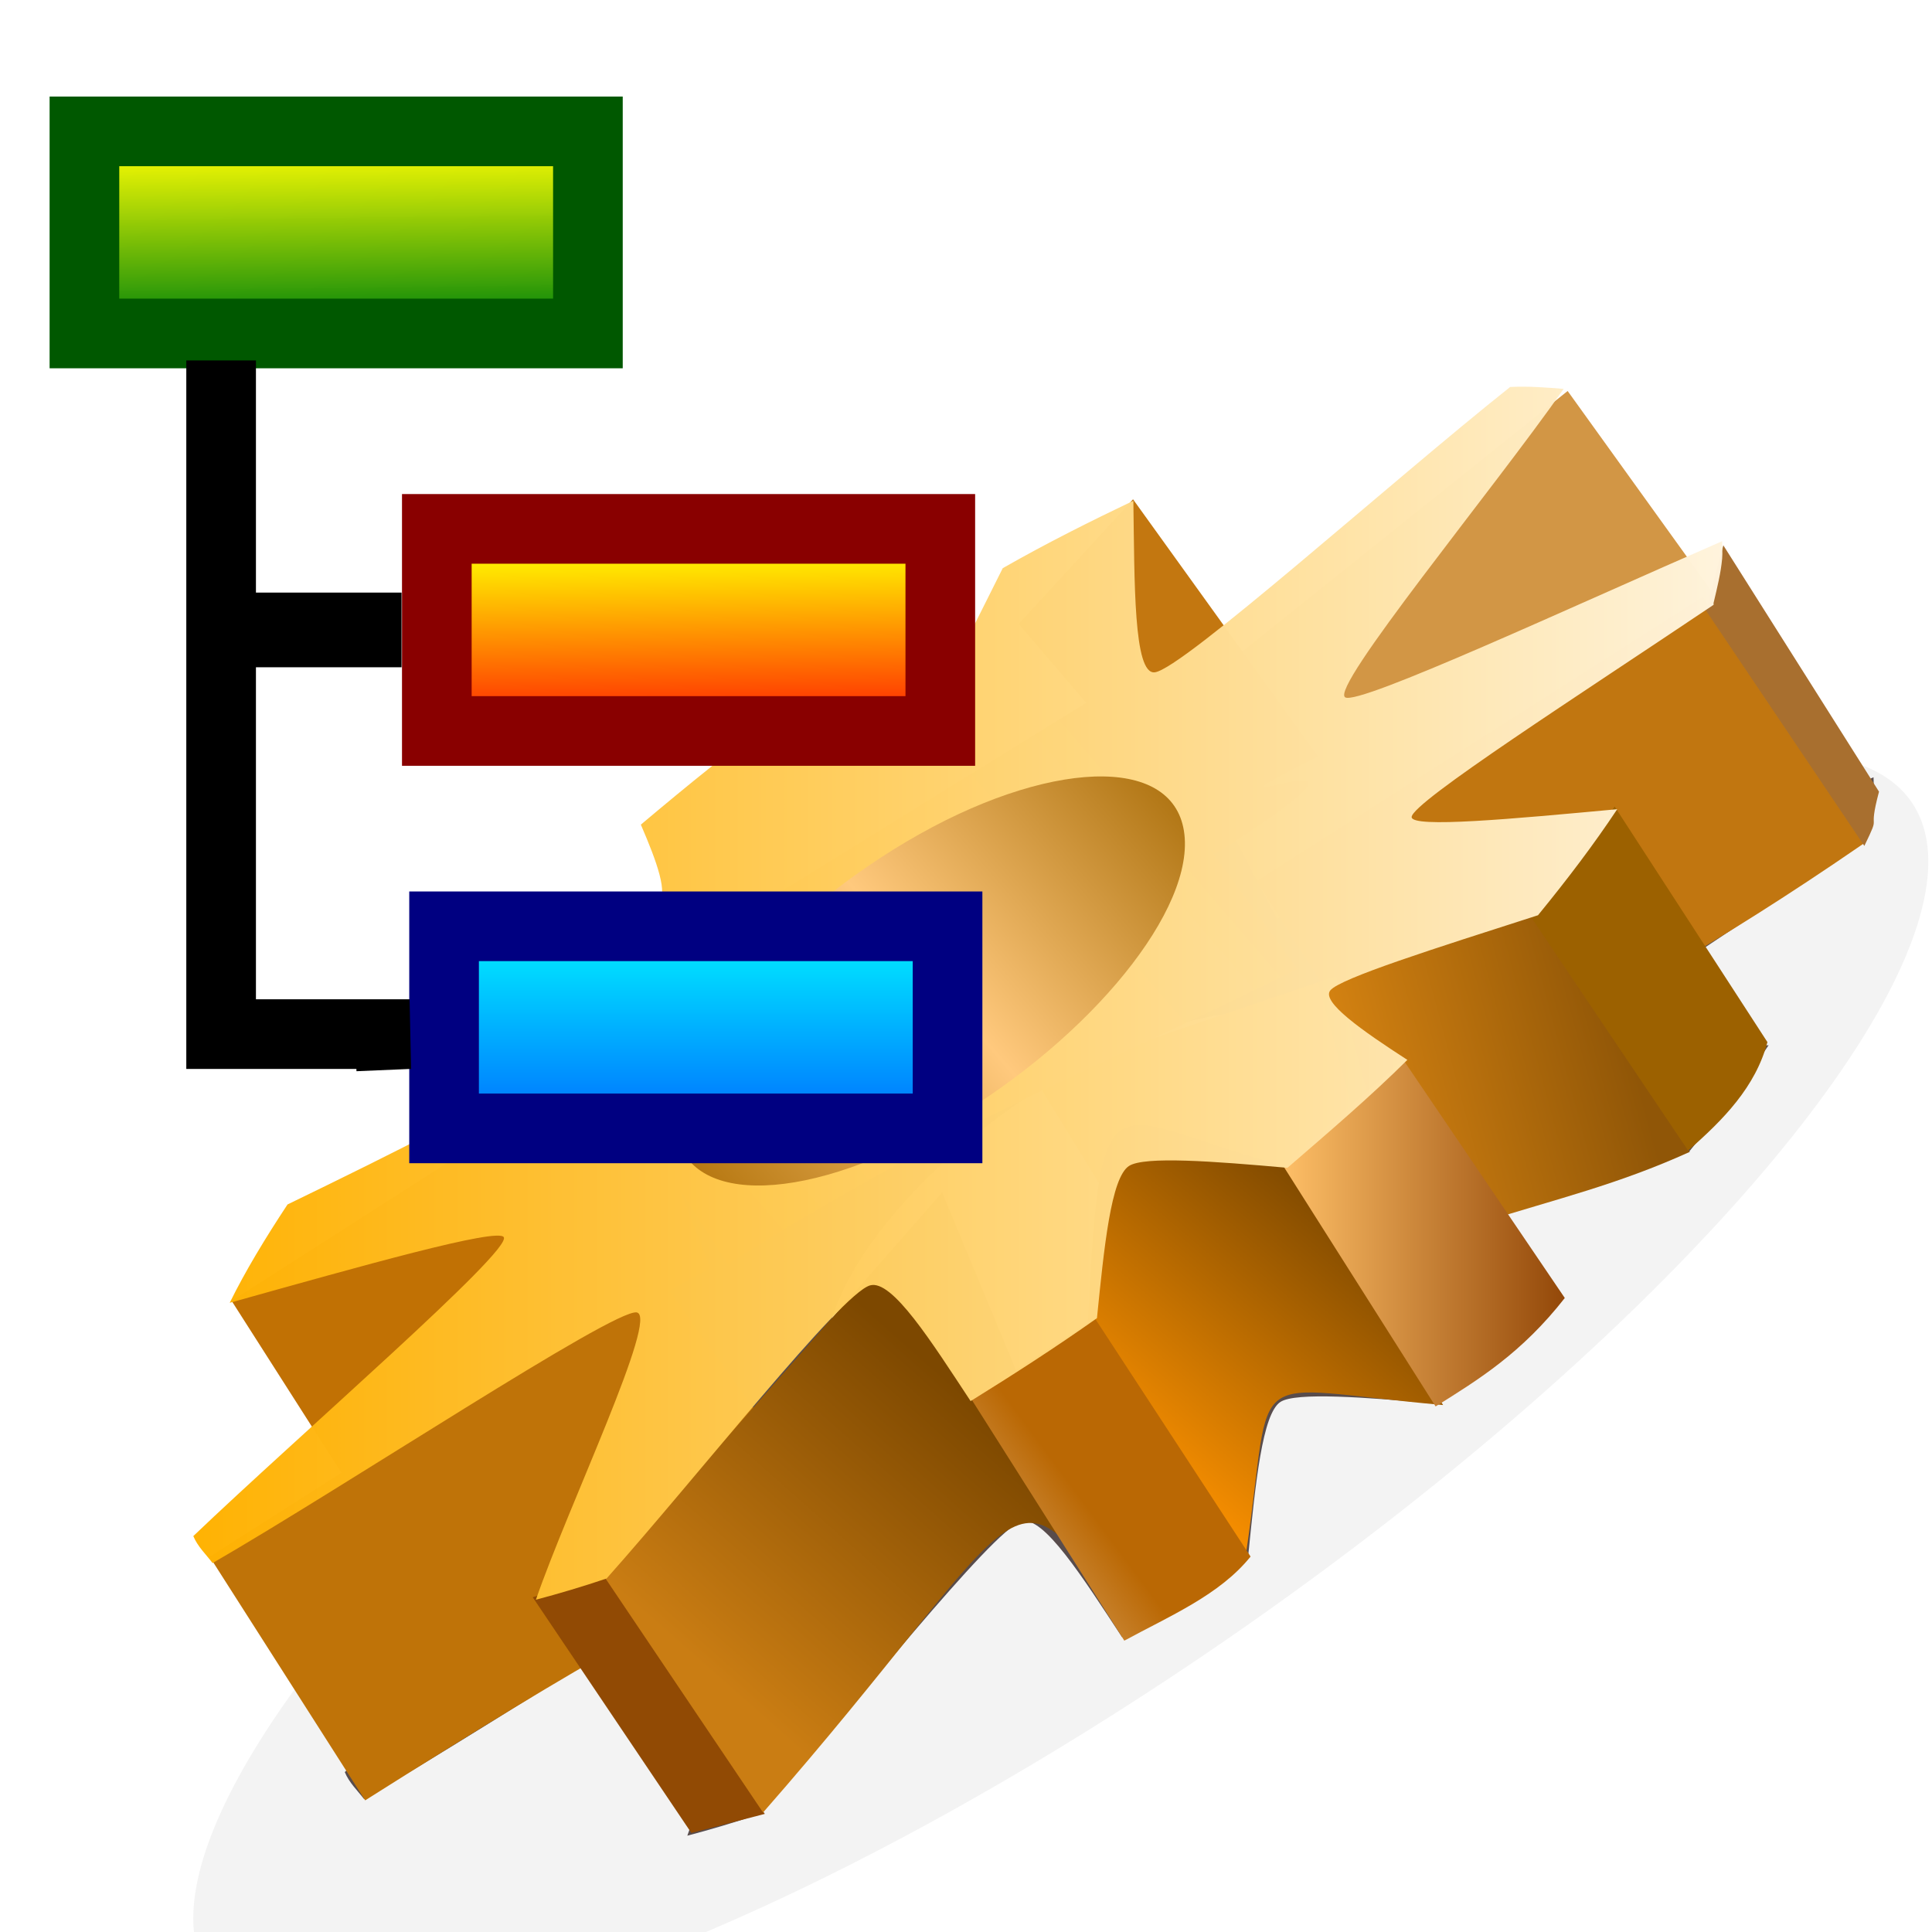 <?xml version="1.0" encoding="UTF-8" standalone="no"?>
<!-- Created with Inkscape (http://www.inkscape.org/) -->
<svg
   xmlns:dc="http://purl.org/dc/elements/1.1/"
   xmlns:cc="http://web.resource.org/cc/"
   xmlns:rdf="http://www.w3.org/1999/02/22-rdf-syntax-ns#"
   xmlns:svg="http://www.w3.org/2000/svg"
   xmlns="http://www.w3.org/2000/svg"
   xmlns:xlink="http://www.w3.org/1999/xlink"
   xmlns:sodipodi="http://sodipodi.sourceforge.net/DTD/sodipodi-0.dtd"
   xmlns:inkscape="http://www.inkscape.org/namespaces/inkscape"
   width="20"
   height="20"
   id="svg2"
   sodipodi:version="0.32"
   inkscape:version="0.45.1"
   sodipodi:docbase="C:\Radix\dev\trunk\org.radixware\kernel\designer\src\common.resources\src\org\radixware\kernel\designer\resources\icons\ads"
   sodipodi:docname="explorer_tree_model.svg"
   version="1.0"
   inkscape:output_extension="org.inkscape.output.svg.inkscape">
  <defs
     id="defs4">
    <linearGradient
       id="linearGradient27519">
      <stop
         style="stop-color:#c17610;stop-opacity:1;"
         offset="0"
         id="stop27521" />
      <stop
         style="stop-color:#c17610;stop-opacity:1;"
         offset="1"
         id="stop27523" />
    </linearGradient>
    <linearGradient
       id="linearGradient25573">
      <stop
         style="stop-color:#ff9e18;stop-opacity:1;"
         offset="0"
         id="stop25575" />
      <stop
         style="stop-color:#905607;stop-opacity:1;"
         offset="1"
         id="stop25577" />
    </linearGradient>
    <linearGradient
       id="linearGradient20720">
      <stop
         style="stop-color:#febf67;stop-opacity:1;"
         offset="0"
         id="stop20722" />
      <stop
         style="stop-color:#934809;stop-opacity:1;"
         offset="1"
         id="stop20724" />
    </linearGradient>
    <linearGradient
       id="linearGradient19743">
      <stop
         style="stop-color:#ba6804;stop-opacity:1;"
         offset="0"
         id="stop19745" />
      <stop
         style="stop-color:#e1b37c;stop-opacity:1;"
         offset="1"
         id="stop19747" />
    </linearGradient>
    <linearGradient
       id="linearGradient18766">
      <stop
         style="stop-color:#ff9300;stop-opacity:1;"
         offset="0"
         id="stop18768" />
      <stop
         style="stop-color:#7b4700;stop-opacity:1;"
         offset="1"
         id="stop18770" />
    </linearGradient>
    <linearGradient
       id="linearGradient17789">
      <stop
         style="stop-color:#ca7d13;stop-opacity:1;"
         offset="0"
         id="stop17791" />
      <stop
         style="stop-color:#7d4800;stop-opacity:1;"
         offset="1"
         id="stop17793" />
    </linearGradient>
    <linearGradient
       id="linearGradient12936">
      <stop
         style="stop-color:#ffb100;stop-opacity:1;"
         offset="0"
         id="stop12938" />
      <stop
         style="stop-color:#fff3dc;stop-opacity:1;"
         offset="1"
         id="stop12940" />
    </linearGradient>
    <linearGradient
       id="linearGradient11957">
      <stop
         style="stop-color:#a36702;stop-opacity:1;"
         offset="0"
         id="stop11959" />
      <stop
         id="stop11965"
         offset="0.5"
         style="stop-color:#ffc97d;stop-opacity:1;" />
      <stop
         style="stop-color:#ab6b00;stop-opacity:1;"
         offset="1"
         id="stop11961" />
    </linearGradient>
    <linearGradient
       id="linearGradient5698">
      <stop
         style="stop-color:#0066ff;stop-opacity:1;"
         offset="0"
         id="stop5700" />
      <stop
         style="stop-color:#00feff;stop-opacity:1;"
         offset="1"
         id="stop5702" />
    </linearGradient>
    <linearGradient
       id="linearGradient4817">
      <stop
         style="stop-color:#ff0002;stop-opacity:1;"
         offset="0"
         id="stop4819" />
      <stop
         style="stop-color:#fffe00;stop-opacity:1;"
         offset="1"
         id="stop4821" />
    </linearGradient>
    <linearGradient
       id="linearGradient3055">
      <stop
         style="stop-color:#05860a;stop-opacity:1;"
         offset="0"
         id="stop3057" />
      <stop
         style="stop-color:#fffe00;stop-opacity:0.99;"
         offset="1"
         id="stop3059" />
    </linearGradient>
    <linearGradient
       inkscape:collect="always"
       xlink:href="#linearGradient3055"
       id="linearGradient3061"
       x1="6.341"
       y1="5.445"
       x2="6.307"
       y2="2.79"
       gradientUnits="userSpaceOnUse"
       gradientTransform="matrix(0.745,0,0,0.697,-1.062,-0.453)" />
    <linearGradient
       inkscape:collect="always"
       xlink:href="#linearGradient4817"
       id="linearGradient4823"
       x1="11.31"
       y1="11.828"
       x2="11.276"
       y2="8.759"
       gradientUnits="userSpaceOnUse"
       gradientTransform="matrix(0.745,0,0,0.697,-1.062,-0.453)" />
    <linearGradient
       inkscape:collect="always"
       xlink:href="#linearGradient5698"
       id="linearGradient5704"
       x1="11.1"
       y1="17.59"
       x2="11.1"
       y2="14.176"
       gradientUnits="userSpaceOnUse"
       gradientTransform="matrix(0.745,0,0,0.697,-1.062,-0.453)" />
    <linearGradient
       inkscape:collect="always"
       xlink:href="#linearGradient11957"
       id="linearGradient11963"
       x1="18.904"
       y1="12.557"
       x2="11.682"
       y2="18.296"
       gradientUnits="userSpaceOnUse" />
    <linearGradient
       inkscape:collect="always"
       xlink:href="#linearGradient12936"
       id="linearGradient12942"
       x1="5.72"
       y1="15.294"
       x2="25"
       y2="15.294"
       gradientUnits="userSpaceOnUse" />
    <linearGradient
       inkscape:collect="always"
       xlink:href="#linearGradient17789"
       id="linearGradient17795"
       x1="12.164"
       y1="24.517"
       x2="15.607"
       y2="20.926"
       gradientUnits="userSpaceOnUse" />
    <linearGradient
       inkscape:collect="always"
       xlink:href="#linearGradient18766"
       id="linearGradient18772"
       x1="17.444"
       y1="21.901"
       x2="20.664"
       y2="18.42"
       gradientUnits="userSpaceOnUse" />
    <linearGradient
       inkscape:collect="always"
       xlink:href="#linearGradient19743"
       id="linearGradient19749"
       x1="16.941"
       y1="22.24"
       x2="15.2"
       y2="23.425"
       gradientUnits="userSpaceOnUse" />
    <linearGradient
       inkscape:collect="always"
       xlink:href="#linearGradient20720"
       id="linearGradient20726"
       x1="19.458"
       y1="18.574"
       x2="23.013"
       y2="18.574"
       gradientUnits="userSpaceOnUse" />
    <linearGradient
       inkscape:collect="always"
       xlink:href="#linearGradient25573"
       id="linearGradient25579"
       x1="18.296"
       y1="17.945"
       x2="23.96"
       y2="16.538"
       gradientUnits="userSpaceOnUse" />
    <linearGradient
       inkscape:collect="always"
       xlink:href="#linearGradient27519"
       id="linearGradient27525"
       x1="19.126"
       y1="13.483"
       x2="26.419"
       y2="11.076"
       gradientUnits="userSpaceOnUse" />
    <filter
       inkscape:collect="always"
       id="filter33387">
      <feGaussianBlur
         inkscape:collect="always"
         stdDeviation="0.337"
         id="feGaussianBlur33389" />
    </filter>
  </defs>
  <sodipodi:namedview
     id="base"
     pagecolor="#ffffff"
     bordercolor="#000000"
     borderopacity="1.0"
     inkscape:pageopacity="0.0"
     inkscape:pageshadow="2"
     inkscape:zoom="27.006547"
     inkscape:cx="14.756809"
     inkscape:cy="9.3349608"
     inkscape:document-units="px"
     inkscape:current-layer="layer1"
     inkscape:window-width="1272"
     inkscape:window-height="941"
     inkscape:window-x="0"
     inkscape:window-y="0"
     showgrid="true"
     showguides="true"
     inkscape:guide-bbox="true" />
  <g
     inkscape:label="Layer 1"
     inkscape:groupmode="layer"
     id="layer1">
    <rect
       style="fill:url(#linearGradient3061);fill-opacity:1;fill-rule:evenodd;stroke:#005800;stroke-width:0.721;stroke-miterlimit:4;stroke-dasharray:none;stroke-opacity:1"
       id="rect1304"
       width="5.212"
       height="2.092"
       x="0.874"
       y="1.36" />
    <path
       sodipodi:type="arc"
       style="opacity:0.342;fill:#000000;fill-opacity:0.396;stroke:none;stroke-width:0.3;stroke-linecap:round;stroke-linejoin:round;stroke-miterlimit:4;stroke-dasharray:none;stroke-dashoffset:0;stroke-opacity:1;filter:url(#filter33387)"
       id="path31403"
       sodipodi:cx="15.403672"
       sodipodi:cy="13.149809"
       sodipodi:rx="10.478941"
       sodipodi:ry="4.2582269"
       d="M 25.883 13.15 A 10.479 4.258 0 1 1  4.925,13.15 A 10.479 4.258 0 1 1  25.883 13.15 z"
       transform="matrix(0.857,-0.522,0,0.868,-2.22,11.017)" />
    <g
       id="g10969"
       transform="matrix(0.821,0,0,0.757,-2.695,-1.296)">
      <path
         id="path7043"
         d="M 24.234,10.231 C 22.723,11.534 20.103,14.089 19.752,14.133 C 19.483,14.167 19.498,12.895 19.482,11.787 C 18.952,12.062 18.397,12.361 17.835,12.71 C 17.296,13.877 16.772,15.057 16.512,15.188 C 16.312,15.289 15.724,14.991 15.081,14.661 C 14.451,15.157 13.851,15.687 13.272,16.216 C 13.475,16.724 13.626,17.168 13.488,17.297 C 13.353,17.425 12.608,17.549 11.733,17.693 C 11.213,18.239 10.744,18.806 10.303,19.354 C 11.057,19.499 11.684,19.638 11.625,19.776 C 11.552,19.948 10.232,20.666 8.818,21.41 C 8.538,21.87 8.284,22.323 8.089,22.755 C 9.733,22.256 11.474,21.721 11.544,21.858 C 11.644,22.051 8.952,24.574 7.63,25.945 C 7.684,26.089 7.789,26.196 7.873,26.314 C 9.568,25.25 12.921,22.845 13.218,22.887 C 13.509,22.928 12.358,25.529 11.949,26.815 C 12.236,26.733 12.534,26.638 12.84,26.525 C 14.003,25.11 15.787,22.639 16.161,22.518 C 16.438,22.428 16.941,23.295 17.43,24.099 C 17.968,23.739 18.509,23.36 19.023,22.966 C 19.114,21.992 19.2,21.042 19.428,20.883 C 19.621,20.748 20.488,20.818 21.426,20.909 C 21.949,20.42 22.471,19.935 22.938,19.433 C 22.362,19.03 21.85,18.639 21.966,18.484 C 22.09,18.316 23.285,17.908 24.585,17.455 C 24.959,16.959 25.291,16.484 25.583,16.005 C 24.268,16.137 22.985,16.267 22.992,16.111 C 23.001,15.907 25.121,14.433 26.798,13.211 C 26.8,13.202 26.796,13.193 26.798,13.184 C 26.844,12.976 26.891,12.772 26.906,12.578 C 26.913,12.491 26.906,12.423 26.906,12.341 C 25.013,13.234 22.334,14.584 22.155,14.476 C 21.95,14.353 24.023,11.63 24.909,10.258 C 24.698,10.239 24.472,10.218 24.234,10.231 z M 19.104,15.557 C 19.708,15.567 20.096,15.846 20.13,16.401 C 20.197,17.511 18.799,19.275 17.025,20.356 C 15.251,21.436 13.771,21.413 13.704,20.303 C 13.637,19.193 15.008,17.428 16.782,16.348 C 17.669,15.808 18.5,15.547 19.104,15.557 z "
         style="opacity:0.99;fill:#574b4b;fill-opacity:1;stroke:none;stroke-width:0.3;stroke-linecap:round;stroke-linejoin:round;stroke-miterlimit:4;stroke-dasharray:none;stroke-dashoffset:0;stroke-opacity:1" />
      <path
         sodipodi:nodetypes="ccccc"
         id="path10965"
         d="M 6.203,19.501 L 8.164,22.833 C 11.108,20.813 10.111,20.216 12.237,19.056 L 11.163,16.057 L 6.203,19.501 z "
         style="fill:#c17104;fill-opacity:1;fill-rule:evenodd;stroke:none;stroke-width:0.3;stroke-linecap:round;stroke-linejoin:round;stroke-miterlimit:4;stroke-dasharray:none;stroke-opacity:1" />
      <path
         sodipodi:nodetypes="ccccc"
         id="path8014"
         d="M 5.926,23 L 7.887,26.332 C 10.831,24.313 11.759,23.789 13.886,22.629 L 11.553,19.111 L 5.926,23 z "
         style="fill:#bf7308;fill-opacity:1;fill-rule:evenodd;stroke:none;stroke-width:0.3;stroke-linecap:round;stroke-linejoin:round;stroke-miterlimit:4;stroke-dasharray:none;stroke-opacity:1" />
      <path
         sodipodi:nodetypes="ccccc"
         id="path9954"
         d="M 10.926,23.222 L 12.926,26.517 L 12,26.778 L 10,23.555 L 10.926,23.222 z "
         style="fill:#914a04;fill-opacity:1;fill-rule:evenodd;stroke:none;stroke-width:0.3;stroke-linecap:round;stroke-linejoin:round;stroke-miterlimit:4;stroke-dasharray:none;stroke-opacity:1" />
      <path
         sodipodi:nodetypes="ccccc"
         id="path10925"
         d="M 10.905,23.278 L 12.904,26.498 C 16.18,22.443 15.998,21.475 17.347,23.721 L 15.162,18.019 L 10.905,23.278 z "
         style="fill:url(#linearGradient17795);fill-opacity:1;fill-rule:evenodd;stroke:none;stroke-width:0.3;stroke-linecap:round;stroke-linejoin:round;stroke-miterlimit:4;stroke-dasharray:none;stroke-opacity:1" />
      <path
         sodipodi:nodetypes="ccccc"
         id="path10959"
         d="M 18.015,11.429 L 19.383,14.279 C 22.327,12.26 23.256,11.736 25.382,10.576 L 23.049,7.059 L 18.015,11.429 z "
         style="fill:#d29645;fill-opacity:1;fill-rule:evenodd;stroke:none;stroke-width:0.3;stroke-linecap:round;stroke-linejoin:round;stroke-miterlimit:4;stroke-dasharray:none;stroke-opacity:1" />
      <path
         sodipodi:nodetypes="ccccc"
         id="path10955"
         d="M 19.126,13.761 L 21.087,17.093 C 24.03,15.074 24.737,14.773 26.789,13.242 L 24.753,9.873 L 19.126,13.761 z "
         style="fill:url(#linearGradient27525);fill-opacity:1;fill-rule:evenodd;stroke:none;stroke-width:0.3;stroke-linecap:round;stroke-linejoin:round;stroke-miterlimit:4;stroke-dasharray:none;stroke-opacity:1" />
      <path
         sodipodi:nodetypes="ccccc"
         id="path10951"
         d="M 16.333,16.465 L 18.406,20.13 C 21.571,18.221 22.759,18.364 24.589,17.464 L 22.627,14.131 L 16.333,16.465 z "
         style="fill:url(#linearGradient25579);fill-opacity:1;fill-rule:evenodd;stroke:none;stroke-width:0.3;stroke-linecap:round;stroke-linejoin:round;stroke-miterlimit:4;stroke-dasharray:none;stroke-opacity:1" />
      <path
         sodipodi:nodetypes="ccccc"
         id="path10947"
         d="M 17,19.779 L 18.998,22.926 C 19.35,20.314 18.908,20.679 21.479,20.926 L 19.516,17.668 C 17.268,17.045 17.165,16.163 17,19.779 z "
         style="fill:url(#linearGradient18772);fill-opacity:1;fill-rule:evenodd;stroke:none;stroke-width:0.3;stroke-linecap:round;stroke-linejoin:round;stroke-miterlimit:4;stroke-dasharray:none;stroke-opacity:1" />
      <path
         sodipodi:nodetypes="ccccc"
         id="path10927"
         d="M 17.088,19.74 L 19.051,22.998 C 18.662,23.523 18.034,23.809 17.459,24.148 L 15.533,20.85 L 17.088,19.74 z "
         style="fill:url(#linearGradient19749);fill-opacity:1;fill-rule:evenodd;stroke:none;stroke-width:0.3;stroke-linecap:round;stroke-linejoin:round;stroke-miterlimit:4;stroke-dasharray:none;stroke-opacity:1" />
      <path
         sodipodi:nodetypes="ccccc"
         id="path10949"
         d="M 20.976,16.204 L 23.013,19.462 C 22.47,20.215 21.927,20.577 21.384,20.945 L 19.458,17.648 L 20.976,16.204 z "
         style="fill:url(#linearGradient20726);fill-opacity:1;fill-rule:evenodd;stroke:none;stroke-width:0.3;stroke-linecap:round;stroke-linejoin:round;stroke-miterlimit:4;stroke-dasharray:none;stroke-opacity:1" />
      <path
         sodipodi:nodetypes="ccccc"
         id="path10953"
         d="M 23.642,12.742 L 25.568,15.963 C 25.417,16.578 25.012,17.025 24.568,17.446 L 22.568,14.222 L 23.642,12.742 z "
         style="fill:#9c6100;fill-opacity:1;fill-rule:evenodd;stroke:none;stroke-width:0.3;stroke-linecap:round;stroke-linejoin:round;stroke-miterlimit:4;stroke-dasharray:none;stroke-opacity:1" />
      <path
         sodipodi:nodetypes="ccccc"
         id="path10957"
         d="M 25.012,9.169 L 26.975,12.538 C 26.824,13.153 27.012,12.785 26.79,13.28 L 24.79,10.057 L 25.012,9.169 z "
         style="fill:#a86f2f;fill-opacity:1;fill-rule:evenodd;stroke:none;stroke-width:0.3;stroke-linecap:round;stroke-linejoin:round;stroke-miterlimit:4;stroke-dasharray:none;stroke-opacity:1" />
      <path
         sodipodi:nodetypes="ccccc"
         id="path10961"
         d="M 16.126,10.244 L 18.606,13.39 C 21.55,11.371 17.775,13.217 19.902,12.057 L 17.569,8.54 L 16.126,10.244 z "
         style="fill:#c37710;fill-opacity:1;fill-rule:evenodd;stroke:none;stroke-width:0.3;stroke-linecap:round;stroke-linejoin:round;stroke-miterlimit:4;stroke-dasharray:none;stroke-opacity:1" />
      <path
         sodipodi:nodetypes="ccccc"
         id="path10963"
         d="M 8.425,16.168 L 10.386,19.5 C 13.329,17.481 9.666,18.586 11.793,17.427 L 10.682,14.983 L 8.425,16.168 z "
         style="fill:#a66002;fill-opacity:1;fill-rule:evenodd;stroke:none;stroke-width:0.3;stroke-linecap:round;stroke-linejoin:round;stroke-miterlimit:4;stroke-dasharray:none;stroke-opacity:1" />
      <path
         sodipodi:nodetypes="ccccc"
         id="path10967"
         d="M 10.498,15.668 L 12.459,19 C 15.403,16.981 17.516,16.124 19.643,14.964 L 17.125,11.224 L 10.498,15.668 z "
         style="fill:url(#linearGradient11963);fill-opacity:1;fill-rule:evenodd;stroke:none;stroke-width:0.3;stroke-linecap:round;stroke-linejoin:round;stroke-miterlimit:4;stroke-dasharray:none;stroke-opacity:1" />
      <path
         id="path5094"
         d="M 22.324,7.004 C 20.814,8.306 18.193,10.862 17.843,10.906 C 17.573,10.94 17.589,9.668 17.573,8.56 C 17.042,8.835 16.488,9.134 15.926,9.482 C 15.386,10.65 14.863,11.83 14.603,11.961 C 14.402,12.062 13.815,11.763 13.172,11.433 C 12.542,11.929 11.942,12.46 11.363,12.989 C 11.565,13.497 11.716,13.941 11.579,14.07 C 11.444,14.197 10.698,14.322 9.824,14.465 C 9.304,15.012 8.834,15.579 8.393,16.126 C 9.147,16.272 9.774,16.411 9.716,16.548 C 9.643,16.721 8.323,17.439 6.908,18.183 C 6.628,18.643 6.375,19.095 6.179,19.528 C 7.824,19.029 9.565,18.494 9.635,18.631 C 9.734,18.824 7.042,21.347 5.72,22.718 C 5.775,22.862 5.88,22.968 5.963,23.087 C 7.659,22.023 11.011,19.617 11.309,19.659 C 11.6,19.7 10.449,22.302 10.04,23.588 C 10.326,23.506 10.625,23.41 10.931,23.298 C 12.094,21.882 13.878,19.412 14.252,19.29 C 14.529,19.2 15.032,20.068 15.521,20.872 C 16.059,20.511 16.599,20.133 17.114,19.738 C 17.205,18.765 17.291,17.814 17.519,17.656 C 17.712,17.521 18.579,17.591 19.516,17.682 C 20.039,17.192 20.562,16.708 21.028,16.206 C 20.453,15.803 19.941,15.412 20.056,15.256 C 20.181,15.089 21.375,14.681 22.675,14.228 C 23.049,13.732 23.381,13.257 23.674,12.778 C 22.358,12.91 21.075,13.04 21.082,12.884 C 21.092,12.679 23.212,11.206 24.889,9.983 C 24.891,9.975 24.887,9.966 24.889,9.957 C 24.935,9.748 24.981,9.545 24.997,9.351 C 25.004,9.264 24.996,9.195 24.997,9.113 C 23.104,10.007 20.425,11.357 20.245,11.249 C 20.041,11.125 22.114,8.403 22.999,7.03 C 22.789,7.012 22.562,6.991 22.324,7.004 z M 17.195,12.33 C 17.798,12.34 18.187,12.618 18.221,13.174 C 18.288,14.284 16.89,16.048 15.116,17.128 C 13.342,18.209 11.862,18.186 11.795,17.076 C 11.728,15.965 13.099,14.201 14.873,13.121 C 15.76,12.581 16.591,12.32 17.195,12.33 z "
         style="opacity:0.99;fill:url(#linearGradient12942);fill-opacity:1;stroke:none;stroke-width:0.3;stroke-linecap:round;stroke-linejoin:round;stroke-miterlimit:4;stroke-dasharray:none;stroke-dashoffset:0;stroke-opacity:1" />
    </g>
    <rect
       y="5.475"
       x="4.522"
       height="2.092"
       width="5.212"
       id="rect1306"
       style="fill:url(#linearGradient4823);fill-opacity:1;fill-rule:evenodd;stroke:#890000;stroke-width:0.721;stroke-miterlimit:4;stroke-dasharray:none;stroke-opacity:1" />
    <rect
       style="fill:url(#linearGradient5704);fill-opacity:1;fill-rule:evenodd;stroke:#000081;stroke-width:0.721;stroke-miterlimit:4;stroke-dasharray:none;stroke-opacity:1"
       id="rect1308"
       width="5.212"
       height="2.092"
       x="4.597"
       y="9.589" />
    <path
       style="fill:none;fill-opacity:0.75;fill-rule:evenodd;stroke:#000000;stroke-width:0.773px;stroke-linecap:butt;stroke-linejoin:miter;stroke-opacity:1"
       d="M 2.001,6.521 L 4.157,6.521 L 4.157,6.521"
       id="path2185" />
    <path
       style="fill:none;fill-opacity:0.75;fill-rule:evenodd;stroke:#000000;stroke-width:0.721px;stroke-linecap:butt;stroke-linejoin:miter;stroke-opacity:1"
       d="M 2.289,3.731 L 2.289,10.705 L 4.24,10.705 L 3.675,10.729"
       id="path2187"
       sodipodi:nodetypes="cccc" />
  </g>
</svg>
